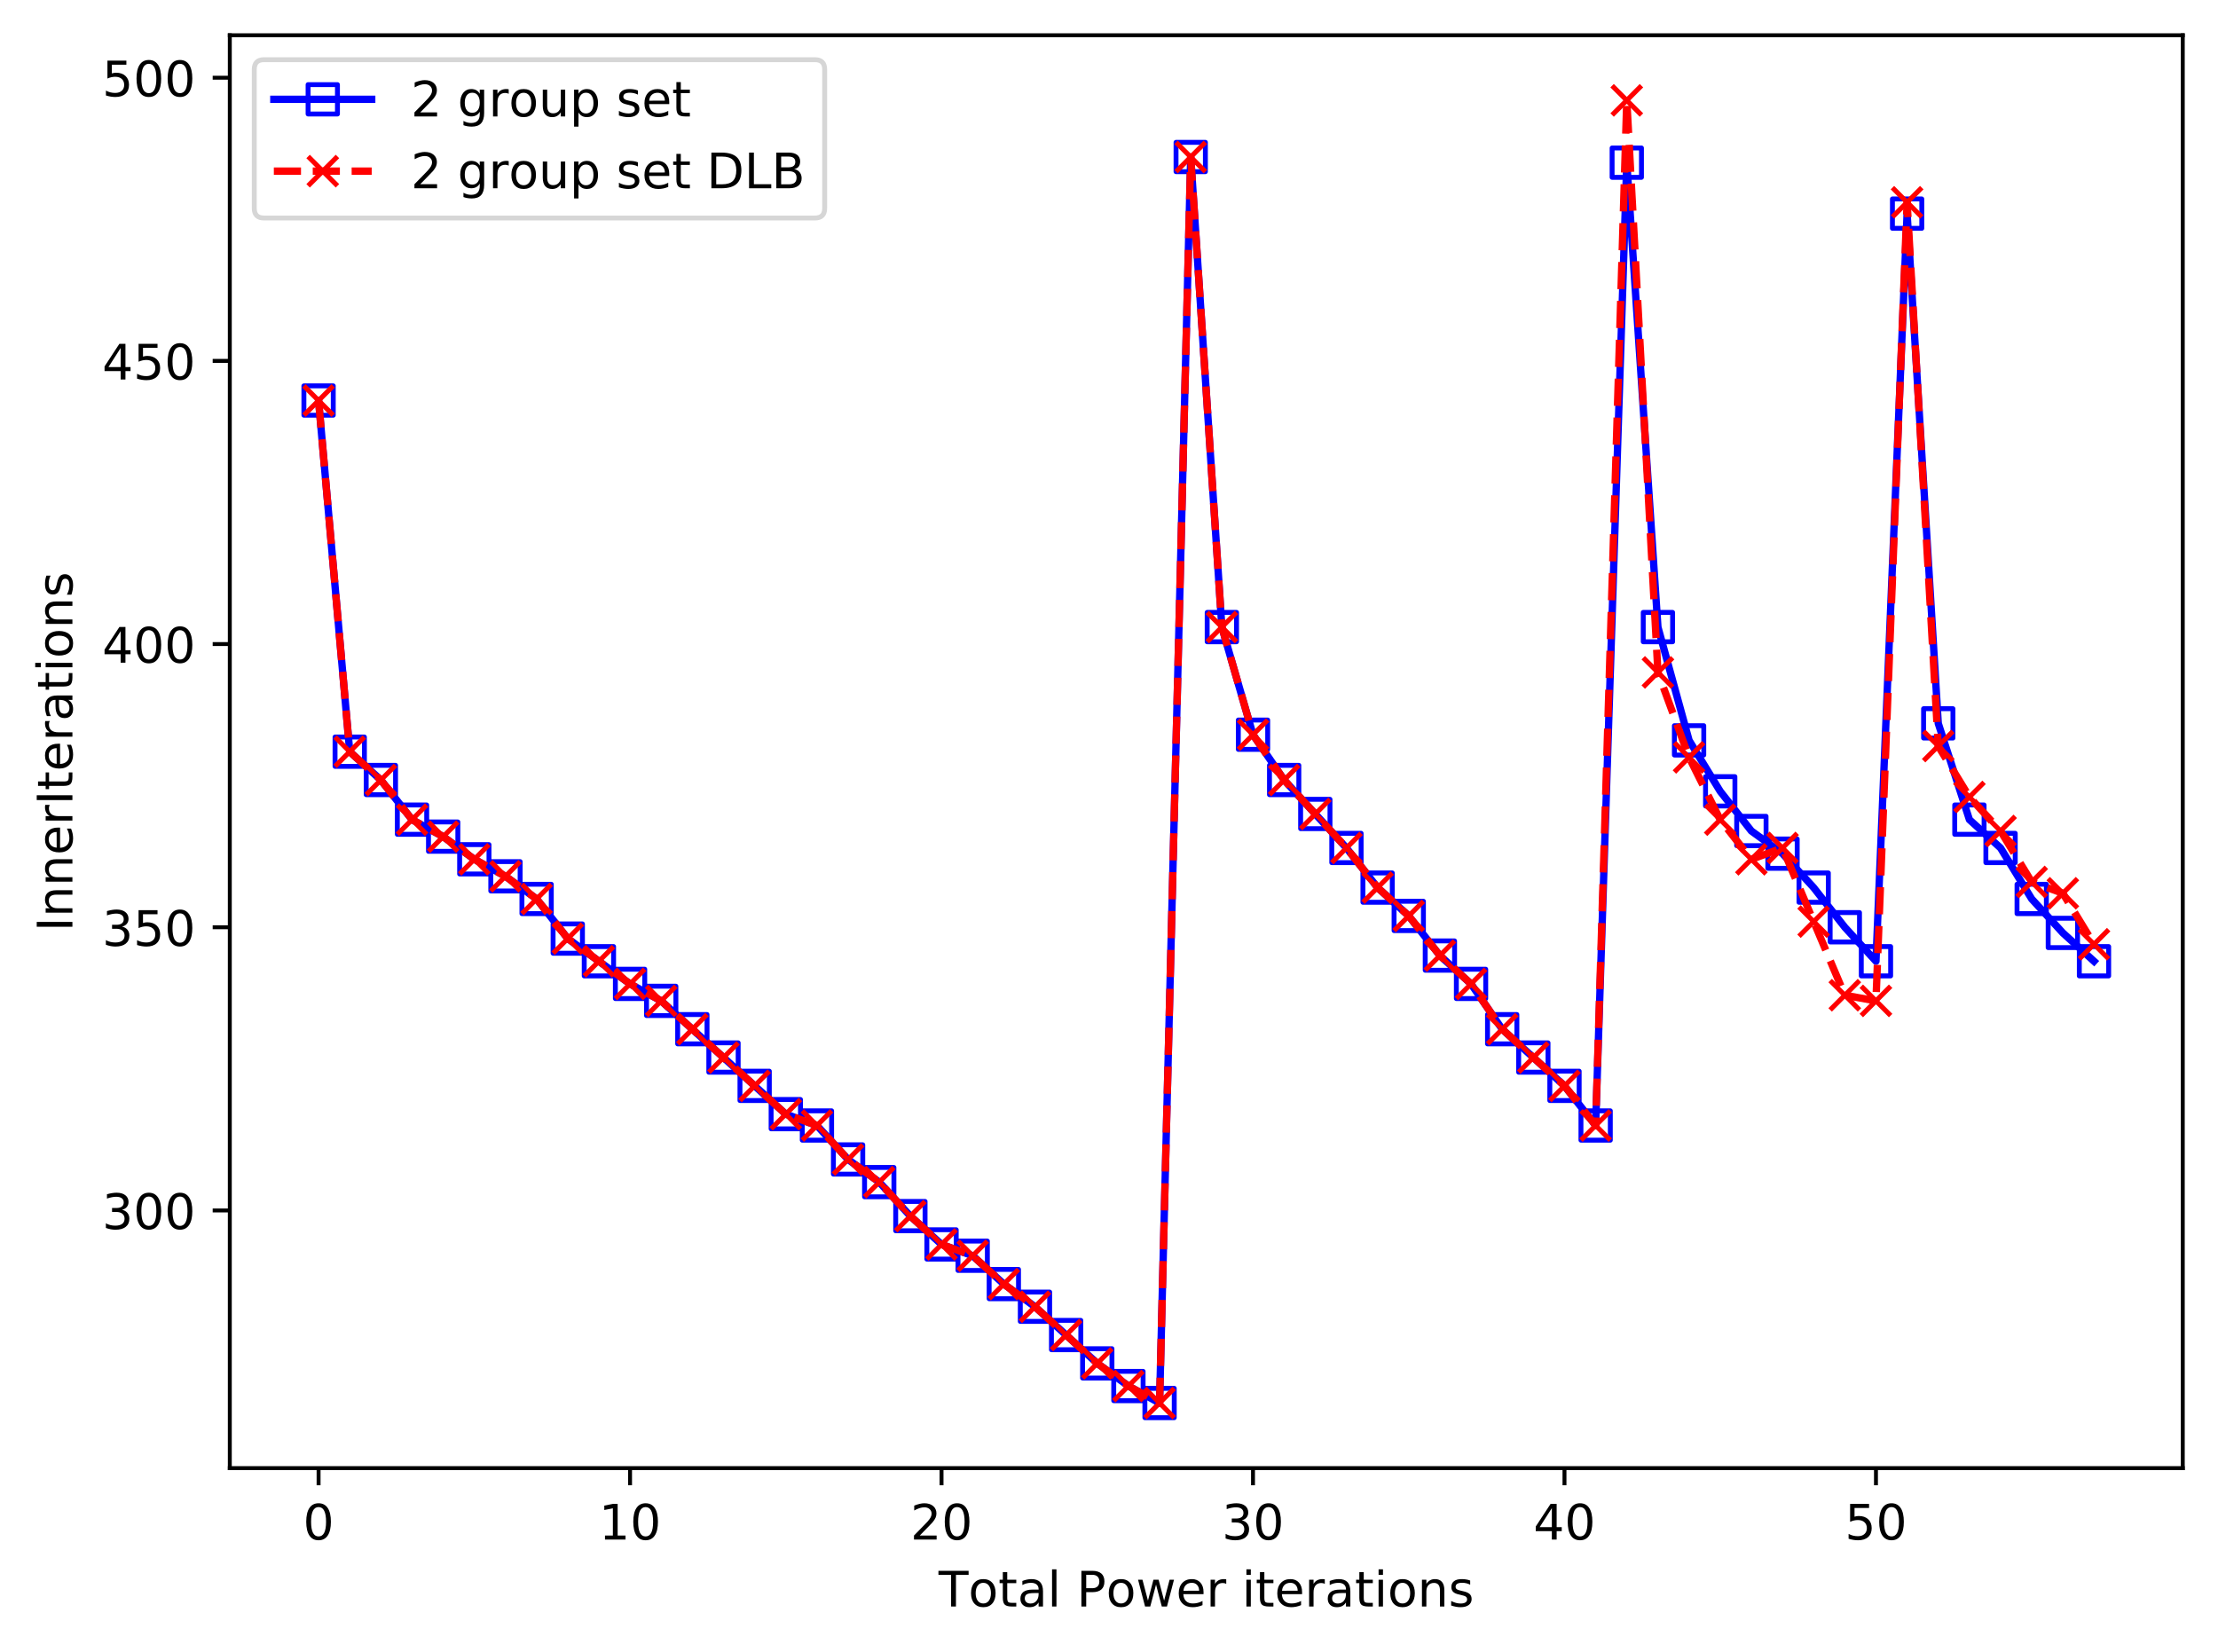 <?xml version="1.0" encoding="utf-8" standalone="no"?>
<!DOCTYPE svg PUBLIC "-//W3C//DTD SVG 1.1//EN"
  "http://www.w3.org/Graphics/SVG/1.1/DTD/svg11.dtd">
<!-- Created with matplotlib (https://matplotlib.org/) -->
<svg height="337.596pt" version="1.1" viewBox="0 0 453.296 337.596" width="453.296pt" xmlns="http://www.w3.org/2000/svg" xmlns:xlink="http://www.w3.org/1999/xlink">
 <defs>
  <style type="text/css">
*{stroke-linecap:butt;stroke-linejoin:round;}
  </style>
 </defs>
 <g id="figure_1">
  <g id="patch_1">
   <path d="M 0 337.596 
L 453.296 337.596 
L 453.296 0 
L 0 0 
z
" style="fill:#ffffff;"/>
  </g>
  <g id="axes_1">
   <g id="patch_2">
    <path d="M 46.966 300.04 
L 446.096 300.04 
L 446.096 7.2 
L 46.966 7.2 
z
" style="fill:#ffffff;"/>
   </g>
   <g id="matplotlib.axis_1">
    <g id="xtick_1">
     <g id="line2d_1">
      <defs>
       <path d="M 0 0 
L 0 3.5 
" id="macce1bea5d" style="stroke:#000000;stroke-width:0.8;"/>
      </defs>
      <g>
       <use style="stroke:#000000;stroke-width:0.8;" x="65.108" xlink:href="#macce1bea5d" y="300.04"/>
      </g>
     </g>
     <g id="text_1">
      <!-- 0 -->
      <defs>
       <path d="M 31.781 66.406 
Q 24.172 66.406 20.328 58.906 
Q 16.5 51.422 16.5 36.375 
Q 16.5 21.391 20.328 13.891 
Q 24.172 6.391 31.781 6.391 
Q 39.453 6.391 43.281 13.891 
Q 47.125 21.391 47.125 36.375 
Q 47.125 51.422 43.281 58.906 
Q 39.453 66.406 31.781 66.406 
z
M 31.781 74.219 
Q 44.047 74.219 50.516 64.516 
Q 56.984 54.828 56.984 36.375 
Q 56.984 17.969 50.516 8.266 
Q 44.047 -1.422 31.781 -1.422 
Q 19.531 -1.422 13.062 8.266 
Q 6.594 17.969 6.594 36.375 
Q 6.594 54.828 13.062 64.516 
Q 19.531 74.219 31.781 74.219 
z
" id="DejaVuSans-48"/>
      </defs>
      <g transform="translate(61.927 314.638)scale(0.1 -0.1)">
       <use xlink:href="#DejaVuSans-48"/>
      </g>
     </g>
    </g>
    <g id="xtick_2">
     <g id="line2d_2">
      <g>
       <use style="stroke:#000000;stroke-width:0.8;" x="128.765" xlink:href="#macce1bea5d" y="300.04"/>
      </g>
     </g>
     <g id="text_2">
      <!-- 10 -->
      <defs>
       <path d="M 12.406 8.297 
L 28.516 8.297 
L 28.516 63.922 
L 10.984 60.406 
L 10.984 69.391 
L 28.422 72.906 
L 38.281 72.906 
L 38.281 8.297 
L 54.391 8.297 
L 54.391 0 
L 12.406 0 
z
" id="DejaVuSans-49"/>
      </defs>
      <g transform="translate(122.402 314.638)scale(0.1 -0.1)">
       <use xlink:href="#DejaVuSans-49"/>
       <use x="63.623" xlink:href="#DejaVuSans-48"/>
      </g>
     </g>
    </g>
    <g id="xtick_3">
     <g id="line2d_3">
      <g>
       <use style="stroke:#000000;stroke-width:0.8;" x="192.422" xlink:href="#macce1bea5d" y="300.04"/>
      </g>
     </g>
     <g id="text_3">
      <!-- 20 -->
      <defs>
       <path d="M 19.188 8.297 
L 53.609 8.297 
L 53.609 0 
L 7.328 0 
L 7.328 8.297 
Q 12.938 14.109 22.625 23.891 
Q 32.328 33.688 34.812 36.531 
Q 39.547 41.844 41.422 45.531 
Q 43.312 49.219 43.312 52.781 
Q 43.312 58.594 39.234 62.25 
Q 35.156 65.922 28.609 65.922 
Q 23.969 65.922 18.812 64.312 
Q 13.672 62.703 7.812 59.422 
L 7.812 69.391 
Q 13.766 71.781 18.938 73 
Q 24.125 74.219 28.422 74.219 
Q 39.75 74.219 46.484 68.547 
Q 53.219 62.891 53.219 53.422 
Q 53.219 48.922 51.531 44.891 
Q 49.859 40.875 45.406 35.406 
Q 44.188 33.984 37.641 27.219 
Q 31.109 20.453 19.188 8.297 
z
" id="DejaVuSans-50"/>
      </defs>
      <g transform="translate(186.06 314.638)scale(0.1 -0.1)">
       <use xlink:href="#DejaVuSans-50"/>
       <use x="63.623" xlink:href="#DejaVuSans-48"/>
      </g>
     </g>
    </g>
    <g id="xtick_4">
     <g id="line2d_4">
      <g>
       <use style="stroke:#000000;stroke-width:0.8;" x="256.079" xlink:href="#macce1bea5d" y="300.04"/>
      </g>
     </g>
     <g id="text_4">
      <!-- 30 -->
      <defs>
       <path d="M 40.578 39.312 
Q 47.656 37.797 51.625 33 
Q 55.609 28.219 55.609 21.188 
Q 55.609 10.406 48.188 4.484 
Q 40.766 -1.422 27.094 -1.422 
Q 22.516 -1.422 17.656 -0.516 
Q 12.797 0.391 7.625 2.203 
L 7.625 11.719 
Q 11.719 9.328 16.594 8.109 
Q 21.484 6.891 26.812 6.891 
Q 36.078 6.891 40.938 10.547 
Q 45.797 14.203 45.797 21.188 
Q 45.797 27.641 41.281 31.266 
Q 36.766 34.906 28.719 34.906 
L 20.219 34.906 
L 20.219 43.016 
L 29.109 43.016 
Q 36.375 43.016 40.234 45.922 
Q 44.094 48.828 44.094 54.297 
Q 44.094 59.906 40.109 62.906 
Q 36.141 65.922 28.719 65.922 
Q 24.656 65.922 20.016 65.031 
Q 15.375 64.156 9.812 62.312 
L 9.812 71.094 
Q 15.438 72.656 20.344 73.438 
Q 25.25 74.219 29.594 74.219 
Q 40.828 74.219 47.359 69.109 
Q 53.906 64.016 53.906 55.328 
Q 53.906 49.266 50.438 45.094 
Q 46.969 40.922 40.578 39.312 
z
" id="DejaVuSans-51"/>
      </defs>
      <g transform="translate(249.717 314.638)scale(0.1 -0.1)">
       <use xlink:href="#DejaVuSans-51"/>
       <use x="63.623" xlink:href="#DejaVuSans-48"/>
      </g>
     </g>
    </g>
    <g id="xtick_5">
     <g id="line2d_5">
      <g>
       <use style="stroke:#000000;stroke-width:0.8;" x="319.736" xlink:href="#macce1bea5d" y="300.04"/>
      </g>
     </g>
     <g id="text_5">
      <!-- 40 -->
      <defs>
       <path d="M 37.797 64.312 
L 12.891 25.391 
L 37.797 25.391 
z
M 35.203 72.906 
L 47.609 72.906 
L 47.609 25.391 
L 58.016 25.391 
L 58.016 17.188 
L 47.609 17.188 
L 47.609 0 
L 37.797 0 
L 37.797 17.188 
L 4.891 17.188 
L 4.891 26.703 
z
" id="DejaVuSans-52"/>
      </defs>
      <g transform="translate(313.374 314.638)scale(0.1 -0.1)">
       <use xlink:href="#DejaVuSans-52"/>
       <use x="63.623" xlink:href="#DejaVuSans-48"/>
      </g>
     </g>
    </g>
    <g id="xtick_6">
     <g id="line2d_6">
      <g>
       <use style="stroke:#000000;stroke-width:0.8;" x="383.393" xlink:href="#macce1bea5d" y="300.04"/>
      </g>
     </g>
     <g id="text_6">
      <!-- 50 -->
      <defs>
       <path d="M 10.797 72.906 
L 49.516 72.906 
L 49.516 64.594 
L 19.828 64.594 
L 19.828 46.734 
Q 21.969 47.469 24.109 47.828 
Q 26.266 48.188 28.422 48.188 
Q 40.625 48.188 47.75 41.5 
Q 54.891 34.812 54.891 23.391 
Q 54.891 11.625 47.562 5.094 
Q 40.234 -1.422 26.906 -1.422 
Q 22.312 -1.422 17.547 -0.641 
Q 12.797 0.141 7.719 1.703 
L 7.719 11.625 
Q 12.109 9.234 16.797 8.062 
Q 21.484 6.891 26.703 6.891 
Q 35.156 6.891 40.078 11.328 
Q 45.016 15.766 45.016 23.391 
Q 45.016 31 40.078 35.438 
Q 35.156 39.891 26.703 39.891 
Q 22.75 39.891 18.812 39.016 
Q 14.891 38.141 10.797 36.281 
z
" id="DejaVuSans-53"/>
      </defs>
      <g transform="translate(377.031 314.638)scale(0.1 -0.1)">
       <use xlink:href="#DejaVuSans-53"/>
       <use x="63.623" xlink:href="#DejaVuSans-48"/>
      </g>
     </g>
    </g>
    <g id="text_7">
     <!-- Total Power iterations -->
     <defs>
      <path d="M -0.297 72.906 
L 61.375 72.906 
L 61.375 64.594 
L 35.5 64.594 
L 35.5 0 
L 25.594 0 
L 25.594 64.594 
L -0.297 64.594 
z
" id="DejaVuSans-84"/>
      <path d="M 30.609 48.391 
Q 23.391 48.391 19.188 42.75 
Q 14.984 37.109 14.984 27.297 
Q 14.984 17.484 19.156 11.844 
Q 23.344 6.203 30.609 6.203 
Q 37.797 6.203 41.984 11.859 
Q 46.188 17.531 46.188 27.297 
Q 46.188 37.016 41.984 42.703 
Q 37.797 48.391 30.609 48.391 
z
M 30.609 56 
Q 42.328 56 49.016 48.375 
Q 55.719 40.766 55.719 27.297 
Q 55.719 13.875 49.016 6.219 
Q 42.328 -1.422 30.609 -1.422 
Q 18.844 -1.422 12.172 6.219 
Q 5.516 13.875 5.516 27.297 
Q 5.516 40.766 12.172 48.375 
Q 18.844 56 30.609 56 
z
" id="DejaVuSans-111"/>
      <path d="M 18.312 70.219 
L 18.312 54.688 
L 36.812 54.688 
L 36.812 47.703 
L 18.312 47.703 
L 18.312 18.016 
Q 18.312 11.328 20.141 9.422 
Q 21.969 7.516 27.594 7.516 
L 36.812 7.516 
L 36.812 0 
L 27.594 0 
Q 17.188 0 13.234 3.875 
Q 9.281 7.766 9.281 18.016 
L 9.281 47.703 
L 2.688 47.703 
L 2.688 54.688 
L 9.281 54.688 
L 9.281 70.219 
z
" id="DejaVuSans-116"/>
      <path d="M 34.281 27.484 
Q 23.391 27.484 19.188 25 
Q 14.984 22.516 14.984 16.5 
Q 14.984 11.719 18.141 8.906 
Q 21.297 6.109 26.703 6.109 
Q 34.188 6.109 38.703 11.406 
Q 43.219 16.703 43.219 25.484 
L 43.219 27.484 
z
M 52.203 31.203 
L 52.203 0 
L 43.219 0 
L 43.219 8.297 
Q 40.141 3.328 35.547 0.953 
Q 30.953 -1.422 24.312 -1.422 
Q 15.922 -1.422 10.953 3.297 
Q 6 8.016 6 15.922 
Q 6 25.141 12.172 29.828 
Q 18.359 34.516 30.609 34.516 
L 43.219 34.516 
L 43.219 35.406 
Q 43.219 41.609 39.141 45 
Q 35.062 48.391 27.688 48.391 
Q 23 48.391 18.547 47.266 
Q 14.109 46.141 10.016 43.891 
L 10.016 52.203 
Q 14.938 54.109 19.578 55.047 
Q 24.219 56 28.609 56 
Q 40.484 56 46.344 49.844 
Q 52.203 43.703 52.203 31.203 
z
" id="DejaVuSans-97"/>
      <path d="M 9.422 75.984 
L 18.406 75.984 
L 18.406 0 
L 9.422 0 
z
" id="DejaVuSans-108"/>
      <path id="DejaVuSans-32"/>
      <path d="M 19.672 64.797 
L 19.672 37.406 
L 32.078 37.406 
Q 38.969 37.406 42.719 40.969 
Q 46.484 44.531 46.484 51.125 
Q 46.484 57.672 42.719 61.234 
Q 38.969 64.797 32.078 64.797 
z
M 9.812 72.906 
L 32.078 72.906 
Q 44.344 72.906 50.609 67.359 
Q 56.891 61.812 56.891 51.125 
Q 56.891 40.328 50.609 34.812 
Q 44.344 29.297 32.078 29.297 
L 19.672 29.297 
L 19.672 0 
L 9.812 0 
z
" id="DejaVuSans-80"/>
      <path d="M 4.203 54.688 
L 13.188 54.688 
L 24.422 12.016 
L 35.594 54.688 
L 46.188 54.688 
L 57.422 12.016 
L 68.609 54.688 
L 77.594 54.688 
L 63.281 0 
L 52.688 0 
L 40.922 44.828 
L 29.109 0 
L 18.5 0 
z
" id="DejaVuSans-119"/>
      <path d="M 56.203 29.594 
L 56.203 25.203 
L 14.891 25.203 
Q 15.484 15.922 20.484 11.062 
Q 25.484 6.203 34.422 6.203 
Q 39.594 6.203 44.453 7.469 
Q 49.312 8.734 54.109 11.281 
L 54.109 2.781 
Q 49.266 0.734 44.188 -0.344 
Q 39.109 -1.422 33.891 -1.422 
Q 20.797 -1.422 13.156 6.188 
Q 5.516 13.812 5.516 26.812 
Q 5.516 40.234 12.766 48.109 
Q 20.016 56 32.328 56 
Q 43.359 56 49.781 48.891 
Q 56.203 41.797 56.203 29.594 
z
M 47.219 32.234 
Q 47.125 39.594 43.094 43.984 
Q 39.062 48.391 32.422 48.391 
Q 24.906 48.391 20.391 44.141 
Q 15.875 39.891 15.188 32.172 
z
" id="DejaVuSans-101"/>
      <path d="M 41.109 46.297 
Q 39.594 47.172 37.812 47.578 
Q 36.031 48 33.891 48 
Q 26.266 48 22.188 43.047 
Q 18.109 38.094 18.109 28.812 
L 18.109 0 
L 9.078 0 
L 9.078 54.688 
L 18.109 54.688 
L 18.109 46.188 
Q 20.953 51.172 25.484 53.578 
Q 30.031 56 36.531 56 
Q 37.453 56 38.578 55.875 
Q 39.703 55.766 41.062 55.516 
z
" id="DejaVuSans-114"/>
      <path d="M 9.422 54.688 
L 18.406 54.688 
L 18.406 0 
L 9.422 0 
z
M 9.422 75.984 
L 18.406 75.984 
L 18.406 64.594 
L 9.422 64.594 
z
" id="DejaVuSans-105"/>
      <path d="M 54.891 33.016 
L 54.891 0 
L 45.906 0 
L 45.906 32.719 
Q 45.906 40.484 42.875 44.328 
Q 39.844 48.188 33.797 48.188 
Q 26.516 48.188 22.312 43.547 
Q 18.109 38.922 18.109 30.906 
L 18.109 0 
L 9.078 0 
L 9.078 54.688 
L 18.109 54.688 
L 18.109 46.188 
Q 21.344 51.125 25.703 53.562 
Q 30.078 56 35.797 56 
Q 45.219 56 50.047 50.172 
Q 54.891 44.344 54.891 33.016 
z
" id="DejaVuSans-110"/>
      <path d="M 44.281 53.078 
L 44.281 44.578 
Q 40.484 46.531 36.375 47.5 
Q 32.281 48.484 27.875 48.484 
Q 21.188 48.484 17.844 46.438 
Q 14.5 44.391 14.5 40.281 
Q 14.5 37.156 16.891 35.375 
Q 19.281 33.594 26.516 31.984 
L 29.594 31.297 
Q 39.156 29.25 43.188 25.516 
Q 47.219 21.781 47.219 15.094 
Q 47.219 7.469 41.188 3.016 
Q 35.156 -1.422 24.609 -1.422 
Q 20.219 -1.422 15.453 -0.562 
Q 10.688 0.297 5.422 2 
L 5.422 11.281 
Q 10.406 8.688 15.234 7.391 
Q 20.062 6.109 24.812 6.109 
Q 31.156 6.109 34.562 8.281 
Q 37.984 10.453 37.984 14.406 
Q 37.984 18.062 35.516 20.016 
Q 33.062 21.969 24.703 23.781 
L 21.578 24.516 
Q 13.234 26.266 9.516 29.906 
Q 5.812 33.547 5.812 39.891 
Q 5.812 47.609 11.281 51.797 
Q 16.75 56 26.812 56 
Q 31.781 56 36.172 55.266 
Q 40.578 54.547 44.281 53.078 
z
" id="DejaVuSans-115"/>
     </defs>
     <g transform="translate(191.819 328.317)scale(0.1 -0.1)">
      <use xlink:href="#DejaVuSans-84"/>
      <use x="60.818" xlink:href="#DejaVuSans-111"/>
      <use x="122" xlink:href="#DejaVuSans-116"/>
      <use x="161.209" xlink:href="#DejaVuSans-97"/>
      <use x="222.488" xlink:href="#DejaVuSans-108"/>
      <use x="250.271" xlink:href="#DejaVuSans-32"/>
      <use x="282.059" xlink:href="#DejaVuSans-80"/>
      <use x="342.314" xlink:href="#DejaVuSans-111"/>
      <use x="403.496" xlink:href="#DejaVuSans-119"/>
      <use x="485.283" xlink:href="#DejaVuSans-101"/>
      <use x="546.807" xlink:href="#DejaVuSans-114"/>
      <use x="587.92" xlink:href="#DejaVuSans-32"/>
      <use x="619.707" xlink:href="#DejaVuSans-105"/>
      <use x="647.49" xlink:href="#DejaVuSans-116"/>
      <use x="686.699" xlink:href="#DejaVuSans-101"/>
      <use x="748.223" xlink:href="#DejaVuSans-114"/>
      <use x="789.336" xlink:href="#DejaVuSans-97"/>
      <use x="850.615" xlink:href="#DejaVuSans-116"/>
      <use x="889.824" xlink:href="#DejaVuSans-105"/>
      <use x="917.607" xlink:href="#DejaVuSans-111"/>
      <use x="978.789" xlink:href="#DejaVuSans-110"/>
      <use x="1042.168" xlink:href="#DejaVuSans-115"/>
     </g>
    </g>
   </g>
   <g id="matplotlib.axis_2">
    <g id="ytick_1">
     <g id="line2d_7">
      <defs>
       <path d="M 0 0 
L -3.5 0 
" id="mb95e902d84" style="stroke:#000000;stroke-width:0.8;"/>
      </defs>
      <g>
       <use style="stroke:#000000;stroke-width:0.8;" x="46.966" xlink:href="#mb95e902d84" y="247.375"/>
      </g>
     </g>
     <g id="text_8">
      <!-- 300 -->
      <g transform="translate(20.878 251.174)scale(0.1 -0.1)">
       <use xlink:href="#DejaVuSans-51"/>
       <use x="63.623" xlink:href="#DejaVuSans-48"/>
       <use x="127.246" xlink:href="#DejaVuSans-48"/>
      </g>
     </g>
    </g>
    <g id="ytick_2">
     <g id="line2d_8">
      <g>
       <use style="stroke:#000000;stroke-width:0.8;" x="46.966" xlink:href="#mb95e902d84" y="189.502"/>
      </g>
     </g>
     <g id="text_9">
      <!-- 350 -->
      <g transform="translate(20.878 193.301)scale(0.1 -0.1)">
       <use xlink:href="#DejaVuSans-51"/>
       <use x="63.623" xlink:href="#DejaVuSans-53"/>
       <use x="127.246" xlink:href="#DejaVuSans-48"/>
      </g>
     </g>
    </g>
    <g id="ytick_3">
     <g id="line2d_9">
      <g>
       <use style="stroke:#000000;stroke-width:0.8;" x="46.966" xlink:href="#mb95e902d84" y="131.628"/>
      </g>
     </g>
     <g id="text_10">
      <!-- 400 -->
      <g transform="translate(20.878 135.427)scale(0.1 -0.1)">
       <use xlink:href="#DejaVuSans-52"/>
       <use x="63.623" xlink:href="#DejaVuSans-48"/>
       <use x="127.246" xlink:href="#DejaVuSans-48"/>
      </g>
     </g>
    </g>
    <g id="ytick_4">
     <g id="line2d_10">
      <g>
       <use style="stroke:#000000;stroke-width:0.8;" x="46.966" xlink:href="#mb95e902d84" y="73.755"/>
      </g>
     </g>
     <g id="text_11">
      <!-- 450 -->
      <g transform="translate(20.878 77.554)scale(0.1 -0.1)">
       <use xlink:href="#DejaVuSans-52"/>
       <use x="63.623" xlink:href="#DejaVuSans-53"/>
       <use x="127.246" xlink:href="#DejaVuSans-48"/>
      </g>
     </g>
    </g>
    <g id="ytick_5">
     <g id="line2d_11">
      <g>
       <use style="stroke:#000000;stroke-width:0.8;" x="46.966" xlink:href="#mb95e902d84" y="15.881"/>
      </g>
     </g>
     <g id="text_12">
      <!-- 500 -->
      <g transform="translate(20.878 19.68)scale(0.1 -0.1)">
       <use xlink:href="#DejaVuSans-53"/>
       <use x="63.623" xlink:href="#DejaVuSans-48"/>
       <use x="127.246" xlink:href="#DejaVuSans-48"/>
      </g>
     </g>
    </g>
    <g id="text_13">
     <!-- InnerIterations -->
     <defs>
      <path d="M 9.812 72.906 
L 19.672 72.906 
L 19.672 0 
L 9.812 0 
z
" id="DejaVuSans-73"/>
     </defs>
     <g transform="translate(14.798 190.378)rotate(-90)scale(0.1 -0.1)">
      <use xlink:href="#DejaVuSans-73"/>
      <use x="29.492" xlink:href="#DejaVuSans-110"/>
      <use x="92.871" xlink:href="#DejaVuSans-110"/>
      <use x="156.25" xlink:href="#DejaVuSans-101"/>
      <use x="217.773" xlink:href="#DejaVuSans-114"/>
      <use x="258.887" xlink:href="#DejaVuSans-73"/>
      <use x="288.379" xlink:href="#DejaVuSans-116"/>
      <use x="327.588" xlink:href="#DejaVuSans-101"/>
      <use x="389.111" xlink:href="#DejaVuSans-114"/>
      <use x="430.225" xlink:href="#DejaVuSans-97"/>
      <use x="491.504" xlink:href="#DejaVuSans-116"/>
      <use x="530.713" xlink:href="#DejaVuSans-105"/>
      <use x="558.496" xlink:href="#DejaVuSans-111"/>
      <use x="619.678" xlink:href="#DejaVuSans-110"/>
      <use x="683.057" xlink:href="#DejaVuSans-115"/>
     </g>
    </g>
   </g>
   <g id="line2d_12">
    <path clip-path="url(#p3b917dc3e2)" d="M 65.108 81.857 
L 71.474 153.62 
L 77.839 159.407 
L 84.205 167.51 
L 90.571 170.982 
L 96.936 175.612 
L 103.302 179.084 
L 109.668 183.714 
L 116.034 191.817 
L 122.399 196.446 
L 128.765 201.076 
L 135.131 204.549 
L 141.496 210.336 
L 147.862 216.123 
L 154.228 221.911 
L 160.594 227.698 
L 166.959 230.013 
L 173.325 236.958 
L 179.691 241.588 
L 186.056 248.533 
L 192.422 254.32 
L 198.788 256.635 
L 205.154 262.422 
L 211.519 267.052 
L 217.885 272.839 
L 224.251 278.627 
L 230.616 283.257 
L 236.982 286.729 
L 243.348 32.086 
L 249.713 128.156 
L 256.079 150.148 
L 262.445 159.407 
L 268.811 166.352 
L 275.176 173.297 
L 281.542 181.399 
L 287.908 187.187 
L 294.273 195.289 
L 300.639 201.076 
L 307.005 210.336 
L 313.371 216.123 
L 319.736 221.911 
L 326.102 230.013 
L 332.468 33.243 
L 338.833 128.156 
L 345.199 151.305 
L 351.565 161.722 
L 357.931 169.825 
L 364.296 174.454 
L 370.662 181.399 
L 377.028 189.502 
L 383.393 196.446 
L 389.759 43.66 
L 396.125 147.833 
L 402.491 167.51 
L 408.856 173.297 
L 415.222 183.714 
L 421.588 190.659 
L 427.953 196.446 
" style="fill:none;stroke:#0000ff;stroke-linecap:square;stroke-width:1.5;"/>
    <defs>
     <path d="M -3 3 
L 3 3 
L 3 -3 
L -3 -3 
z
" id="md7a4e99761" style="stroke:#0000ff;stroke-linejoin:miter;"/>
    </defs>
    <g clip-path="url(#p3b917dc3e2)">
     <use style="fill-opacity:0;stroke:#0000ff;stroke-linejoin:miter;" x="65.108" xlink:href="#md7a4e99761" y="81.857"/>
     <use style="fill-opacity:0;stroke:#0000ff;stroke-linejoin:miter;" x="71.474" xlink:href="#md7a4e99761" y="153.62"/>
     <use style="fill-opacity:0;stroke:#0000ff;stroke-linejoin:miter;" x="77.839" xlink:href="#md7a4e99761" y="159.407"/>
     <use style="fill-opacity:0;stroke:#0000ff;stroke-linejoin:miter;" x="84.205" xlink:href="#md7a4e99761" y="167.51"/>
     <use style="fill-opacity:0;stroke:#0000ff;stroke-linejoin:miter;" x="90.571" xlink:href="#md7a4e99761" y="170.982"/>
     <use style="fill-opacity:0;stroke:#0000ff;stroke-linejoin:miter;" x="96.936" xlink:href="#md7a4e99761" y="175.612"/>
     <use style="fill-opacity:0;stroke:#0000ff;stroke-linejoin:miter;" x="103.302" xlink:href="#md7a4e99761" y="179.084"/>
     <use style="fill-opacity:0;stroke:#0000ff;stroke-linejoin:miter;" x="109.668" xlink:href="#md7a4e99761" y="183.714"/>
     <use style="fill-opacity:0;stroke:#0000ff;stroke-linejoin:miter;" x="116.034" xlink:href="#md7a4e99761" y="191.817"/>
     <use style="fill-opacity:0;stroke:#0000ff;stroke-linejoin:miter;" x="122.399" xlink:href="#md7a4e99761" y="196.446"/>
     <use style="fill-opacity:0;stroke:#0000ff;stroke-linejoin:miter;" x="128.765" xlink:href="#md7a4e99761" y="201.076"/>
     <use style="fill-opacity:0;stroke:#0000ff;stroke-linejoin:miter;" x="135.131" xlink:href="#md7a4e99761" y="204.549"/>
     <use style="fill-opacity:0;stroke:#0000ff;stroke-linejoin:miter;" x="141.496" xlink:href="#md7a4e99761" y="210.336"/>
     <use style="fill-opacity:0;stroke:#0000ff;stroke-linejoin:miter;" x="147.862" xlink:href="#md7a4e99761" y="216.123"/>
     <use style="fill-opacity:0;stroke:#0000ff;stroke-linejoin:miter;" x="154.228" xlink:href="#md7a4e99761" y="221.911"/>
     <use style="fill-opacity:0;stroke:#0000ff;stroke-linejoin:miter;" x="160.594" xlink:href="#md7a4e99761" y="227.698"/>
     <use style="fill-opacity:0;stroke:#0000ff;stroke-linejoin:miter;" x="166.959" xlink:href="#md7a4e99761" y="230.013"/>
     <use style="fill-opacity:0;stroke:#0000ff;stroke-linejoin:miter;" x="173.325" xlink:href="#md7a4e99761" y="236.958"/>
     <use style="fill-opacity:0;stroke:#0000ff;stroke-linejoin:miter;" x="179.691" xlink:href="#md7a4e99761" y="241.588"/>
     <use style="fill-opacity:0;stroke:#0000ff;stroke-linejoin:miter;" x="186.056" xlink:href="#md7a4e99761" y="248.533"/>
     <use style="fill-opacity:0;stroke:#0000ff;stroke-linejoin:miter;" x="192.422" xlink:href="#md7a4e99761" y="254.32"/>
     <use style="fill-opacity:0;stroke:#0000ff;stroke-linejoin:miter;" x="198.788" xlink:href="#md7a4e99761" y="256.635"/>
     <use style="fill-opacity:0;stroke:#0000ff;stroke-linejoin:miter;" x="205.154" xlink:href="#md7a4e99761" y="262.422"/>
     <use style="fill-opacity:0;stroke:#0000ff;stroke-linejoin:miter;" x="211.519" xlink:href="#md7a4e99761" y="267.052"/>
     <use style="fill-opacity:0;stroke:#0000ff;stroke-linejoin:miter;" x="217.885" xlink:href="#md7a4e99761" y="272.839"/>
     <use style="fill-opacity:0;stroke:#0000ff;stroke-linejoin:miter;" x="224.251" xlink:href="#md7a4e99761" y="278.627"/>
     <use style="fill-opacity:0;stroke:#0000ff;stroke-linejoin:miter;" x="230.616" xlink:href="#md7a4e99761" y="283.257"/>
     <use style="fill-opacity:0;stroke:#0000ff;stroke-linejoin:miter;" x="236.982" xlink:href="#md7a4e99761" y="286.729"/>
     <use style="fill-opacity:0;stroke:#0000ff;stroke-linejoin:miter;" x="243.348" xlink:href="#md7a4e99761" y="32.086"/>
     <use style="fill-opacity:0;stroke:#0000ff;stroke-linejoin:miter;" x="249.713" xlink:href="#md7a4e99761" y="128.156"/>
     <use style="fill-opacity:0;stroke:#0000ff;stroke-linejoin:miter;" x="256.079" xlink:href="#md7a4e99761" y="150.148"/>
     <use style="fill-opacity:0;stroke:#0000ff;stroke-linejoin:miter;" x="262.445" xlink:href="#md7a4e99761" y="159.407"/>
     <use style="fill-opacity:0;stroke:#0000ff;stroke-linejoin:miter;" x="268.811" xlink:href="#md7a4e99761" y="166.352"/>
     <use style="fill-opacity:0;stroke:#0000ff;stroke-linejoin:miter;" x="275.176" xlink:href="#md7a4e99761" y="173.297"/>
     <use style="fill-opacity:0;stroke:#0000ff;stroke-linejoin:miter;" x="281.542" xlink:href="#md7a4e99761" y="181.399"/>
     <use style="fill-opacity:0;stroke:#0000ff;stroke-linejoin:miter;" x="287.908" xlink:href="#md7a4e99761" y="187.187"/>
     <use style="fill-opacity:0;stroke:#0000ff;stroke-linejoin:miter;" x="294.273" xlink:href="#md7a4e99761" y="195.289"/>
     <use style="fill-opacity:0;stroke:#0000ff;stroke-linejoin:miter;" x="300.639" xlink:href="#md7a4e99761" y="201.076"/>
     <use style="fill-opacity:0;stroke:#0000ff;stroke-linejoin:miter;" x="307.005" xlink:href="#md7a4e99761" y="210.336"/>
     <use style="fill-opacity:0;stroke:#0000ff;stroke-linejoin:miter;" x="313.371" xlink:href="#md7a4e99761" y="216.123"/>
     <use style="fill-opacity:0;stroke:#0000ff;stroke-linejoin:miter;" x="319.736" xlink:href="#md7a4e99761" y="221.911"/>
     <use style="fill-opacity:0;stroke:#0000ff;stroke-linejoin:miter;" x="326.102" xlink:href="#md7a4e99761" y="230.013"/>
     <use style="fill-opacity:0;stroke:#0000ff;stroke-linejoin:miter;" x="332.468" xlink:href="#md7a4e99761" y="33.243"/>
     <use style="fill-opacity:0;stroke:#0000ff;stroke-linejoin:miter;" x="338.833" xlink:href="#md7a4e99761" y="128.156"/>
     <use style="fill-opacity:0;stroke:#0000ff;stroke-linejoin:miter;" x="345.199" xlink:href="#md7a4e99761" y="151.305"/>
     <use style="fill-opacity:0;stroke:#0000ff;stroke-linejoin:miter;" x="351.565" xlink:href="#md7a4e99761" y="161.722"/>
     <use style="fill-opacity:0;stroke:#0000ff;stroke-linejoin:miter;" x="357.931" xlink:href="#md7a4e99761" y="169.825"/>
     <use style="fill-opacity:0;stroke:#0000ff;stroke-linejoin:miter;" x="364.296" xlink:href="#md7a4e99761" y="174.454"/>
     <use style="fill-opacity:0;stroke:#0000ff;stroke-linejoin:miter;" x="370.662" xlink:href="#md7a4e99761" y="181.399"/>
     <use style="fill-opacity:0;stroke:#0000ff;stroke-linejoin:miter;" x="377.028" xlink:href="#md7a4e99761" y="189.502"/>
     <use style="fill-opacity:0;stroke:#0000ff;stroke-linejoin:miter;" x="383.393" xlink:href="#md7a4e99761" y="196.446"/>
     <use style="fill-opacity:0;stroke:#0000ff;stroke-linejoin:miter;" x="389.759" xlink:href="#md7a4e99761" y="43.66"/>
     <use style="fill-opacity:0;stroke:#0000ff;stroke-linejoin:miter;" x="396.125" xlink:href="#md7a4e99761" y="147.833"/>
     <use style="fill-opacity:0;stroke:#0000ff;stroke-linejoin:miter;" x="402.491" xlink:href="#md7a4e99761" y="167.51"/>
     <use style="fill-opacity:0;stroke:#0000ff;stroke-linejoin:miter;" x="408.856" xlink:href="#md7a4e99761" y="173.297"/>
     <use style="fill-opacity:0;stroke:#0000ff;stroke-linejoin:miter;" x="415.222" xlink:href="#md7a4e99761" y="183.714"/>
     <use style="fill-opacity:0;stroke:#0000ff;stroke-linejoin:miter;" x="421.588" xlink:href="#md7a4e99761" y="190.659"/>
     <use style="fill-opacity:0;stroke:#0000ff;stroke-linejoin:miter;" x="427.953" xlink:href="#md7a4e99761" y="196.446"/>
    </g>
   </g>
   <g id="line2d_13">
    <path clip-path="url(#p3b917dc3e2)" d="M 65.108 81.857 
L 71.474 153.62 
L 77.839 159.407 
L 84.205 167.51 
L 90.571 170.982 
L 96.936 175.612 
L 103.302 179.084 
L 109.668 183.714 
L 116.034 191.817 
L 122.399 196.446 
L 128.765 201.076 
L 135.131 204.549 
L 141.496 210.336 
L 147.862 216.123 
L 154.228 221.911 
L 160.594 227.698 
L 166.959 230.013 
L 173.325 236.958 
L 179.691 241.588 
L 186.056 248.533 
L 192.422 254.32 
L 198.788 256.635 
L 205.154 262.422 
L 211.519 267.052 
L 217.885 272.839 
L 224.251 278.627 
L 230.616 283.257 
L 236.982 286.729 
L 243.348 32.086 
L 249.713 128.156 
L 256.079 150.148 
L 262.445 159.407 
L 268.811 166.352 
L 275.176 173.297 
L 281.542 181.399 
L 287.908 187.187 
L 294.273 195.289 
L 300.639 201.076 
L 307.005 210.336 
L 313.371 216.123 
L 319.736 221.911 
L 326.102 230.013 
L 332.468 20.511 
L 338.833 137.415 
L 345.199 154.777 
L 351.565 167.51 
L 357.931 175.612 
L 364.296 173.297 
L 370.662 188.344 
L 377.028 203.391 
L 383.393 204.549 
L 389.759 41.345 
L 396.125 152.463 
L 402.491 162.88 
L 408.856 169.825 
L 415.222 180.242 
L 421.588 182.557 
L 427.953 192.974 
" style="fill:none;stroke:#ff0000;stroke-dasharray:5.55,2.4;stroke-dashoffset:0;stroke-width:1.5;"/>
    <defs>
     <path d="M -3 3 
L 3 -3 
M -3 -3 
L 3 3 
" id="mabcc1d468c" style="stroke:#ff0000;"/>
    </defs>
    <g clip-path="url(#p3b917dc3e2)">
     <use style="fill:#ff0000;stroke:#ff0000;" x="65.108" xlink:href="#mabcc1d468c" y="81.857"/>
     <use style="fill:#ff0000;stroke:#ff0000;" x="71.474" xlink:href="#mabcc1d468c" y="153.62"/>
     <use style="fill:#ff0000;stroke:#ff0000;" x="77.839" xlink:href="#mabcc1d468c" y="159.407"/>
     <use style="fill:#ff0000;stroke:#ff0000;" x="84.205" xlink:href="#mabcc1d468c" y="167.51"/>
     <use style="fill:#ff0000;stroke:#ff0000;" x="90.571" xlink:href="#mabcc1d468c" y="170.982"/>
     <use style="fill:#ff0000;stroke:#ff0000;" x="96.936" xlink:href="#mabcc1d468c" y="175.612"/>
     <use style="fill:#ff0000;stroke:#ff0000;" x="103.302" xlink:href="#mabcc1d468c" y="179.084"/>
     <use style="fill:#ff0000;stroke:#ff0000;" x="109.668" xlink:href="#mabcc1d468c" y="183.714"/>
     <use style="fill:#ff0000;stroke:#ff0000;" x="116.034" xlink:href="#mabcc1d468c" y="191.817"/>
     <use style="fill:#ff0000;stroke:#ff0000;" x="122.399" xlink:href="#mabcc1d468c" y="196.446"/>
     <use style="fill:#ff0000;stroke:#ff0000;" x="128.765" xlink:href="#mabcc1d468c" y="201.076"/>
     <use style="fill:#ff0000;stroke:#ff0000;" x="135.131" xlink:href="#mabcc1d468c" y="204.549"/>
     <use style="fill:#ff0000;stroke:#ff0000;" x="141.496" xlink:href="#mabcc1d468c" y="210.336"/>
     <use style="fill:#ff0000;stroke:#ff0000;" x="147.862" xlink:href="#mabcc1d468c" y="216.123"/>
     <use style="fill:#ff0000;stroke:#ff0000;" x="154.228" xlink:href="#mabcc1d468c" y="221.911"/>
     <use style="fill:#ff0000;stroke:#ff0000;" x="160.594" xlink:href="#mabcc1d468c" y="227.698"/>
     <use style="fill:#ff0000;stroke:#ff0000;" x="166.959" xlink:href="#mabcc1d468c" y="230.013"/>
     <use style="fill:#ff0000;stroke:#ff0000;" x="173.325" xlink:href="#mabcc1d468c" y="236.958"/>
     <use style="fill:#ff0000;stroke:#ff0000;" x="179.691" xlink:href="#mabcc1d468c" y="241.588"/>
     <use style="fill:#ff0000;stroke:#ff0000;" x="186.056" xlink:href="#mabcc1d468c" y="248.533"/>
     <use style="fill:#ff0000;stroke:#ff0000;" x="192.422" xlink:href="#mabcc1d468c" y="254.32"/>
     <use style="fill:#ff0000;stroke:#ff0000;" x="198.788" xlink:href="#mabcc1d468c" y="256.635"/>
     <use style="fill:#ff0000;stroke:#ff0000;" x="205.154" xlink:href="#mabcc1d468c" y="262.422"/>
     <use style="fill:#ff0000;stroke:#ff0000;" x="211.519" xlink:href="#mabcc1d468c" y="267.052"/>
     <use style="fill:#ff0000;stroke:#ff0000;" x="217.885" xlink:href="#mabcc1d468c" y="272.839"/>
     <use style="fill:#ff0000;stroke:#ff0000;" x="224.251" xlink:href="#mabcc1d468c" y="278.627"/>
     <use style="fill:#ff0000;stroke:#ff0000;" x="230.616" xlink:href="#mabcc1d468c" y="283.257"/>
     <use style="fill:#ff0000;stroke:#ff0000;" x="236.982" xlink:href="#mabcc1d468c" y="286.729"/>
     <use style="fill:#ff0000;stroke:#ff0000;" x="243.348" xlink:href="#mabcc1d468c" y="32.086"/>
     <use style="fill:#ff0000;stroke:#ff0000;" x="249.713" xlink:href="#mabcc1d468c" y="128.156"/>
     <use style="fill:#ff0000;stroke:#ff0000;" x="256.079" xlink:href="#mabcc1d468c" y="150.148"/>
     <use style="fill:#ff0000;stroke:#ff0000;" x="262.445" xlink:href="#mabcc1d468c" y="159.407"/>
     <use style="fill:#ff0000;stroke:#ff0000;" x="268.811" xlink:href="#mabcc1d468c" y="166.352"/>
     <use style="fill:#ff0000;stroke:#ff0000;" x="275.176" xlink:href="#mabcc1d468c" y="173.297"/>
     <use style="fill:#ff0000;stroke:#ff0000;" x="281.542" xlink:href="#mabcc1d468c" y="181.399"/>
     <use style="fill:#ff0000;stroke:#ff0000;" x="287.908" xlink:href="#mabcc1d468c" y="187.187"/>
     <use style="fill:#ff0000;stroke:#ff0000;" x="294.273" xlink:href="#mabcc1d468c" y="195.289"/>
     <use style="fill:#ff0000;stroke:#ff0000;" x="300.639" xlink:href="#mabcc1d468c" y="201.076"/>
     <use style="fill:#ff0000;stroke:#ff0000;" x="307.005" xlink:href="#mabcc1d468c" y="210.336"/>
     <use style="fill:#ff0000;stroke:#ff0000;" x="313.371" xlink:href="#mabcc1d468c" y="216.123"/>
     <use style="fill:#ff0000;stroke:#ff0000;" x="319.736" xlink:href="#mabcc1d468c" y="221.911"/>
     <use style="fill:#ff0000;stroke:#ff0000;" x="326.102" xlink:href="#mabcc1d468c" y="230.013"/>
     <use style="fill:#ff0000;stroke:#ff0000;" x="332.468" xlink:href="#mabcc1d468c" y="20.511"/>
     <use style="fill:#ff0000;stroke:#ff0000;" x="338.833" xlink:href="#mabcc1d468c" y="137.415"/>
     <use style="fill:#ff0000;stroke:#ff0000;" x="345.199" xlink:href="#mabcc1d468c" y="154.777"/>
     <use style="fill:#ff0000;stroke:#ff0000;" x="351.565" xlink:href="#mabcc1d468c" y="167.51"/>
     <use style="fill:#ff0000;stroke:#ff0000;" x="357.931" xlink:href="#mabcc1d468c" y="175.612"/>
     <use style="fill:#ff0000;stroke:#ff0000;" x="364.296" xlink:href="#mabcc1d468c" y="173.297"/>
     <use style="fill:#ff0000;stroke:#ff0000;" x="370.662" xlink:href="#mabcc1d468c" y="188.344"/>
     <use style="fill:#ff0000;stroke:#ff0000;" x="377.028" xlink:href="#mabcc1d468c" y="203.391"/>
     <use style="fill:#ff0000;stroke:#ff0000;" x="383.393" xlink:href="#mabcc1d468c" y="204.549"/>
     <use style="fill:#ff0000;stroke:#ff0000;" x="389.759" xlink:href="#mabcc1d468c" y="41.345"/>
     <use style="fill:#ff0000;stroke:#ff0000;" x="396.125" xlink:href="#mabcc1d468c" y="152.463"/>
     <use style="fill:#ff0000;stroke:#ff0000;" x="402.491" xlink:href="#mabcc1d468c" y="162.88"/>
     <use style="fill:#ff0000;stroke:#ff0000;" x="408.856" xlink:href="#mabcc1d468c" y="169.825"/>
     <use style="fill:#ff0000;stroke:#ff0000;" x="415.222" xlink:href="#mabcc1d468c" y="180.242"/>
     <use style="fill:#ff0000;stroke:#ff0000;" x="421.588" xlink:href="#mabcc1d468c" y="182.557"/>
     <use style="fill:#ff0000;stroke:#ff0000;" x="427.953" xlink:href="#mabcc1d468c" y="192.974"/>
    </g>
   </g>
   <g id="patch_3">
    <path d="M 46.966 300.04 
L 46.966 7.2 
" style="fill:none;stroke:#000000;stroke-linecap:square;stroke-linejoin:miter;stroke-width:0.8;"/>
   </g>
   <g id="patch_4">
    <path d="M 446.096 300.04 
L 446.096 7.2 
" style="fill:none;stroke:#000000;stroke-linecap:square;stroke-linejoin:miter;stroke-width:0.8;"/>
   </g>
   <g id="patch_5">
    <path d="M 46.966 300.04 
L 446.096 300.04 
" style="fill:none;stroke:#000000;stroke-linecap:square;stroke-linejoin:miter;stroke-width:0.8;"/>
   </g>
   <g id="patch_6">
    <path d="M 46.966 7.2 
L 446.096 7.2 
" style="fill:none;stroke:#000000;stroke-linecap:square;stroke-linejoin:miter;stroke-width:0.8;"/>
   </g>
   <g id="legend_1">
    <g id="patch_7">
     <path d="M 53.966 44.556 
L 166.539 44.556 
Q 168.539 44.556 168.539 42.556 
L 168.539 14.2 
Q 168.539 12.2 166.539 12.2 
L 53.966 12.2 
Q 51.966 12.2 51.966 14.2 
L 51.966 42.556 
Q 51.966 44.556 53.966 44.556 
z
" style="fill:#ffffff;opacity:0.8;stroke:#cccccc;stroke-linejoin:miter;"/>
    </g>
    <g id="line2d_14">
     <path d="M 55.966 20.298 
L 75.966 20.298 
" style="fill:none;stroke:#0000ff;stroke-linecap:square;stroke-width:1.5;"/>
    </g>
    <g id="line2d_15">
     <g>
      <use style="fill-opacity:0;stroke:#0000ff;stroke-linejoin:miter;" x="65.966" xlink:href="#md7a4e99761" y="20.298"/>
     </g>
    </g>
    <g id="text_14">
     <!-- 2 group set -->
     <defs>
      <path d="M 45.406 27.984 
Q 45.406 37.75 41.375 43.109 
Q 37.359 48.484 30.078 48.484 
Q 22.859 48.484 18.828 43.109 
Q 14.797 37.75 14.797 27.984 
Q 14.797 18.266 18.828 12.891 
Q 22.859 7.516 30.078 7.516 
Q 37.359 7.516 41.375 12.891 
Q 45.406 18.266 45.406 27.984 
z
M 54.391 6.781 
Q 54.391 -7.172 48.188 -13.984 
Q 42 -20.797 29.203 -20.797 
Q 24.469 -20.797 20.266 -20.094 
Q 16.062 -19.391 12.109 -17.922 
L 12.109 -9.188 
Q 16.062 -11.328 19.922 -12.344 
Q 23.781 -13.375 27.781 -13.375 
Q 36.625 -13.375 41.016 -8.766 
Q 45.406 -4.156 45.406 5.172 
L 45.406 9.625 
Q 42.625 4.781 38.281 2.391 
Q 33.938 0 27.875 0 
Q 17.828 0 11.672 7.656 
Q 5.516 15.328 5.516 27.984 
Q 5.516 40.672 11.672 48.328 
Q 17.828 56 27.875 56 
Q 33.938 56 38.281 53.609 
Q 42.625 51.219 45.406 46.391 
L 45.406 54.688 
L 54.391 54.688 
z
" id="DejaVuSans-103"/>
      <path d="M 8.5 21.578 
L 8.5 54.688 
L 17.484 54.688 
L 17.484 21.922 
Q 17.484 14.156 20.5 10.266 
Q 23.531 6.391 29.594 6.391 
Q 36.859 6.391 41.078 11.031 
Q 45.312 15.672 45.312 23.688 
L 45.312 54.688 
L 54.297 54.688 
L 54.297 0 
L 45.312 0 
L 45.312 8.406 
Q 42.047 3.422 37.719 1 
Q 33.406 -1.422 27.688 -1.422 
Q 18.266 -1.422 13.375 4.438 
Q 8.5 10.297 8.5 21.578 
z
M 31.109 56 
z
" id="DejaVuSans-117"/>
      <path d="M 18.109 8.203 
L 18.109 -20.797 
L 9.078 -20.797 
L 9.078 54.688 
L 18.109 54.688 
L 18.109 46.391 
Q 20.953 51.266 25.266 53.625 
Q 29.594 56 35.594 56 
Q 45.562 56 51.781 48.094 
Q 58.016 40.188 58.016 27.297 
Q 58.016 14.406 51.781 6.484 
Q 45.562 -1.422 35.594 -1.422 
Q 29.594 -1.422 25.266 0.953 
Q 20.953 3.328 18.109 8.203 
z
M 48.688 27.297 
Q 48.688 37.203 44.609 42.844 
Q 40.531 48.484 33.406 48.484 
Q 26.266 48.484 22.188 42.844 
Q 18.109 37.203 18.109 27.297 
Q 18.109 17.391 22.188 11.75 
Q 26.266 6.109 33.406 6.109 
Q 40.531 6.109 44.609 11.75 
Q 48.688 17.391 48.688 27.297 
z
" id="DejaVuSans-112"/>
     </defs>
     <g transform="translate(83.966 23.798)scale(0.1 -0.1)">
      <use xlink:href="#DejaVuSans-50"/>
      <use x="63.623" xlink:href="#DejaVuSans-32"/>
      <use x="95.41" xlink:href="#DejaVuSans-103"/>
      <use x="158.887" xlink:href="#DejaVuSans-114"/>
      <use x="199.969" xlink:href="#DejaVuSans-111"/>
      <use x="261.15" xlink:href="#DejaVuSans-117"/>
      <use x="324.529" xlink:href="#DejaVuSans-112"/>
      <use x="388.006" xlink:href="#DejaVuSans-32"/>
      <use x="419.793" xlink:href="#DejaVuSans-115"/>
      <use x="471.893" xlink:href="#DejaVuSans-101"/>
      <use x="533.416" xlink:href="#DejaVuSans-116"/>
     </g>
    </g>
    <g id="line2d_16">
     <path d="M 55.966 34.977 
L 75.966 34.977 
" style="fill:none;stroke:#ff0000;stroke-dasharray:5.55,2.4;stroke-dashoffset:0;stroke-width:1.5;"/>
    </g>
    <g id="line2d_17">
     <g>
      <use style="fill:#ff0000;stroke:#ff0000;" x="65.966" xlink:href="#mabcc1d468c" y="34.977"/>
     </g>
    </g>
    <g id="text_15">
     <!-- 2 group set DLB -->
     <defs>
      <path d="M 19.672 64.797 
L 19.672 8.109 
L 31.594 8.109 
Q 46.688 8.109 53.688 14.938 
Q 60.688 21.781 60.688 36.531 
Q 60.688 51.172 53.688 57.984 
Q 46.688 64.797 31.594 64.797 
z
M 9.812 72.906 
L 30.078 72.906 
Q 51.266 72.906 61.172 64.094 
Q 71.094 55.281 71.094 36.531 
Q 71.094 17.672 61.125 8.828 
Q 51.172 0 30.078 0 
L 9.812 0 
z
" id="DejaVuSans-68"/>
      <path d="M 9.812 72.906 
L 19.672 72.906 
L 19.672 8.297 
L 55.172 8.297 
L 55.172 0 
L 9.812 0 
z
" id="DejaVuSans-76"/>
      <path d="M 19.672 34.812 
L 19.672 8.109 
L 35.5 8.109 
Q 43.453 8.109 47.281 11.406 
Q 51.125 14.703 51.125 21.484 
Q 51.125 28.328 47.281 31.562 
Q 43.453 34.812 35.5 34.812 
z
M 19.672 64.797 
L 19.672 42.828 
L 34.281 42.828 
Q 41.5 42.828 45.031 45.531 
Q 48.578 48.25 48.578 53.812 
Q 48.578 59.328 45.031 62.062 
Q 41.5 64.797 34.281 64.797 
z
M 9.812 72.906 
L 35.016 72.906 
Q 46.297 72.906 52.391 68.219 
Q 58.5 63.531 58.5 54.891 
Q 58.5 48.188 55.375 44.234 
Q 52.25 40.281 46.188 39.312 
Q 53.469 37.75 57.5 32.781 
Q 61.531 27.828 61.531 20.406 
Q 61.531 10.641 54.891 5.312 
Q 48.25 0 35.984 0 
L 9.812 0 
z
" id="DejaVuSans-66"/>
     </defs>
     <g transform="translate(83.966 38.477)scale(0.1 -0.1)">
      <use xlink:href="#DejaVuSans-50"/>
      <use x="63.623" xlink:href="#DejaVuSans-32"/>
      <use x="95.41" xlink:href="#DejaVuSans-103"/>
      <use x="158.887" xlink:href="#DejaVuSans-114"/>
      <use x="199.969" xlink:href="#DejaVuSans-111"/>
      <use x="261.15" xlink:href="#DejaVuSans-117"/>
      <use x="324.529" xlink:href="#DejaVuSans-112"/>
      <use x="388.006" xlink:href="#DejaVuSans-32"/>
      <use x="419.793" xlink:href="#DejaVuSans-115"/>
      <use x="471.893" xlink:href="#DejaVuSans-101"/>
      <use x="533.416" xlink:href="#DejaVuSans-116"/>
      <use x="572.625" xlink:href="#DejaVuSans-32"/>
      <use x="604.412" xlink:href="#DejaVuSans-68"/>
      <use x="681.414" xlink:href="#DejaVuSans-76"/>
      <use x="737.127" xlink:href="#DejaVuSans-66"/>
     </g>
    </g>
   </g>
  </g>
 </g>
 <defs>
  <clipPath id="p3b917dc3e2">
   <rect height="292.84" width="399.13" x="46.966" y="7.2"/>
  </clipPath>
 </defs>
</svg>
